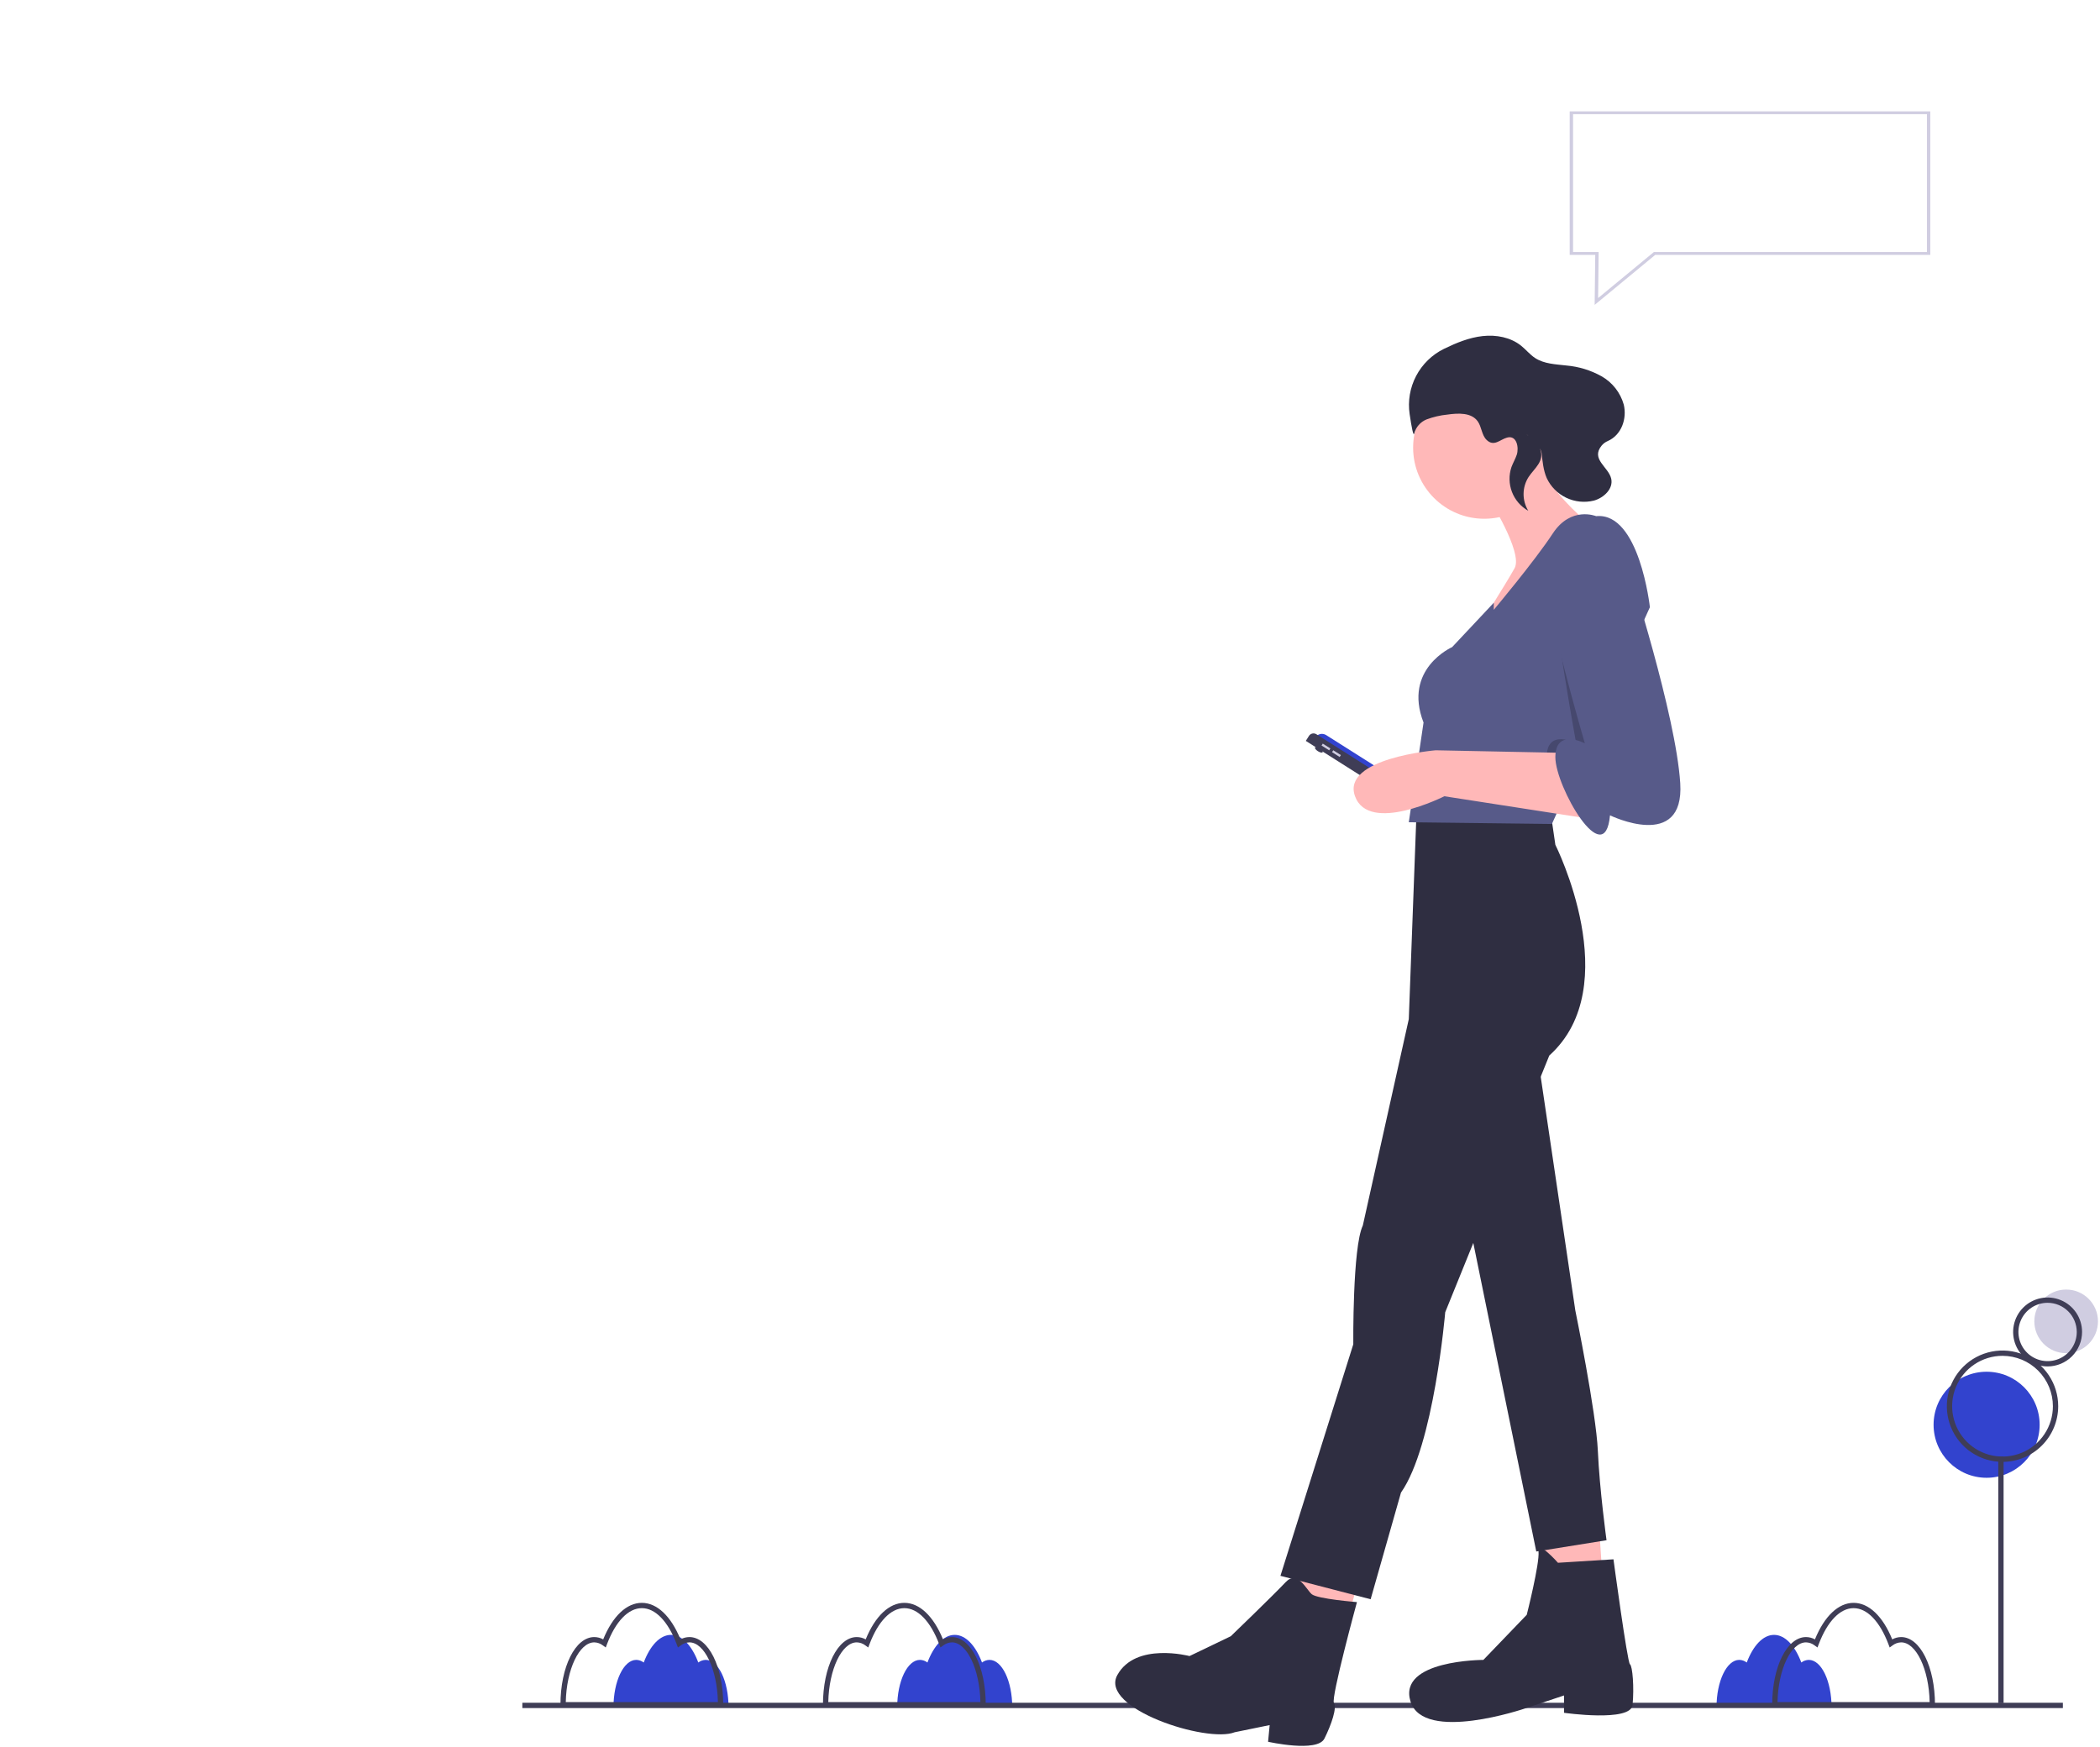 <svg width="792" height="659" viewBox="0 0 792 659" fill="none" xmlns="http://www.w3.org/2000/svg">
<rect width="792" height="659" fill="white"/>
<g clip-path="url(#clip0)">
<path d="M373.175 626.084C372.154 626.105 371.167 626.452 370.358 627.075C367.958 620.731 364.242 616.654 360.067 616.654C355.892 616.654 352.176 620.731 349.776 627.075C348.967 626.452 347.98 626.105 346.959 626.084C342.216 626.084 338.372 634.105 338.372 644H381.763C381.763 634.105 377.918 626.084 373.175 626.084Z" fill="#3243CE"/>
<path d="M266.175 626.084C265.154 626.105 264.167 626.452 263.358 627.075C260.958 620.731 257.242 616.654 253.067 616.654C248.892 616.654 245.176 620.731 242.776 627.075C241.967 626.452 240.98 626.105 239.959 626.084C235.216 626.084 231.372 634.105 231.372 644H274.763C274.763 634.105 270.918 626.084 266.175 626.084Z" fill="#3243CE"/>
<path d="M682.175 626.084C681.154 626.105 680.167 626.452 679.358 627.075C676.958 620.731 673.242 616.654 669.067 616.654C664.892 616.654 661.176 620.731 658.776 627.075C657.967 626.452 656.98 626.105 655.959 626.084C651.216 626.084 647.372 634.105 647.372 644H690.763C690.763 634.105 686.918 626.084 682.175 626.084Z" fill="#3243CE"/>
<path d="M778 642.258H197V644.258H778V642.258Z" fill="#3F3D56"/>
<path d="M371.763 644H310.372V643C310.372 628.688 315.974 617.478 323.126 617.478C324.302 617.485 325.458 617.785 326.49 618.35C330.075 609.574 335.347 604.571 341.067 604.571C346.787 604.571 352.059 609.574 355.644 618.35C356.676 617.785 357.832 617.485 359.008 617.478C366.16 617.478 371.763 628.688 371.763 643V644ZM312.382 642H369.753C369.504 629.691 364.685 619.478 359.008 619.478C357.822 619.507 356.677 619.916 355.74 620.644L354.681 621.411L354.218 620.188C350.943 611.534 346.15 606.571 341.067 606.571C335.984 606.571 331.191 611.534 327.916 620.188L327.454 621.411L326.395 620.644C325.457 619.916 324.312 619.507 323.126 619.478C317.45 619.478 312.631 629.691 312.382 642Z" fill="#3F3D56"/>
<path d="M729.763 644H668.371V643C668.371 628.688 673.974 617.478 681.126 617.478C682.302 617.485 683.458 617.785 684.49 618.35C688.075 609.574 693.348 604.571 699.067 604.571C704.786 604.571 710.059 609.574 713.644 618.35C714.676 617.785 715.832 617.485 717.008 617.478C724.16 617.478 729.763 628.688 729.763 643V644ZM670.381 642H727.753C727.504 629.691 722.685 619.478 717.008 619.478C715.822 619.507 714.677 619.916 713.74 620.644L712.681 621.411L712.218 620.188C708.943 611.534 704.149 606.571 699.067 606.571C693.984 606.571 689.19 611.534 685.916 620.188L685.453 621.411L684.394 620.644C683.457 619.916 682.312 619.507 681.126 619.478C675.449 619.478 670.63 629.691 670.381 642Z" fill="#3F3D56"/>
<path d="M272.763 644H211.372V643C211.372 628.688 216.974 617.478 224.126 617.478C225.302 617.485 226.458 617.785 227.49 618.35C231.075 609.574 236.347 604.571 242.067 604.571C247.787 604.571 253.059 609.574 256.644 618.35C257.676 617.785 258.832 617.485 260.008 617.478C267.16 617.478 272.763 628.688 272.763 643V644ZM213.382 642H270.753C270.504 629.691 265.685 619.478 260.008 619.478C258.822 619.507 257.677 619.916 256.74 620.644L255.681 621.411L255.218 620.188C251.943 611.534 247.15 606.571 242.067 606.571C236.984 606.571 232.191 611.534 228.916 620.188L228.454 621.411L227.395 620.644C226.457 619.916 225.312 619.507 224.126 619.478C218.45 619.478 213.631 629.691 213.382 642Z" fill="#3F3D56"/>
<path d="M498.831 283.727C499.019 283.429 498.529 282.78 497.735 282.277C496.941 281.775 496.144 281.608 495.956 281.906C495.767 282.204 496.258 282.853 497.052 283.355C497.846 283.858 498.642 284.024 498.831 283.727Z" fill="#3F3D56"/>
<path d="M496.044 278.187C496.466 277.519 497.137 277.047 497.907 276.874C498.678 276.701 499.485 276.842 500.153 277.264L537.888 301.16C538.555 301.582 539.027 302.252 539.2 303.023C539.373 303.793 539.233 304.601 538.81 305.268L496.044 278.187Z" fill="#3243CE"/>
<path d="M492.476 279.451L493.663 277.576C493.952 277.12 494.41 276.797 494.936 276.679C495.463 276.561 496.015 276.657 496.471 276.945L539.435 304.153C539.975 304.495 540.357 305.037 540.497 305.661C540.637 306.284 540.524 306.938 540.182 307.478L539.196 309.036L492.476 279.451Z" fill="#3F3D56"/>
<path d="M498.873 280.48L498.418 281.199L501.293 283.02L501.748 282.301L498.873 280.48Z" fill="#D0CDE1"/>
<path d="M502.826 282.984L502.371 283.702L505.246 285.523L505.701 284.804L502.826 282.984Z" fill="#D0CDE1"/>
<path d="M559.773 195.667C574.586 195.667 586.594 183.659 586.594 168.846C586.594 154.033 574.586 142.025 559.773 142.025C544.96 142.025 532.952 154.033 532.952 168.846C532.952 183.659 544.96 195.667 559.773 195.667Z" fill="#FFB8B8"/>
<path d="M561.409 187.817C561.409 187.817 574.492 208.423 571.221 214.311C567.95 220.198 557.811 236.225 557.811 236.225C557.811 236.225 602.948 202.863 597.061 195.667C597.061 195.667 583.65 184.219 582.996 177.023L561.409 187.817Z" fill="#FFB8B8"/>
<path d="M582.342 581.607L583.65 602.214L604.584 598.616L603.275 578.664L582.342 581.607Z" fill="#FFB8B8"/>
<path d="M489.123 593.074L485.198 606.157L508.421 610.409L511.692 598.307L489.123 593.074Z" fill="#FFB8B8"/>
<path d="M584.468 304.095L586.594 318.65C586.594 318.65 613.415 371.965 584.304 398.132L545.054 494.949C545.054 494.949 540.802 545.32 528.373 562.982L516.925 603.214L482.908 594.382L510.383 507.051C510.383 507.051 510.056 470.417 513.981 462.24L531.317 384.394L534.424 301.151C534.424 301.151 580.216 297.881 584.468 304.095Z" fill="#2F2E41"/>
<path d="M579.398 394.842L594.117 494.276C594.117 494.276 601.967 532.545 602.621 547.263C603.275 561.982 605.892 580.953 605.892 580.953L579.398 585.205L553.231 456.988L579.398 394.842Z" fill="#2F2E41"/>
<path d="M608.509 588.149L587.575 589.457C587.575 589.457 579.782 580.626 580.244 585.205C580.706 589.784 575.8 609.082 575.8 609.082L559.446 626.091C559.446 626.091 527.065 626.091 531.971 641.791C536.877 657.491 575.146 644.407 575.146 644.407L589.865 639.501V646.043C589.865 646.043 615.05 649.641 615.704 643.099C616.359 636.557 615.704 628.38 614.723 627.726C613.742 627.072 608.509 588.149 608.509 588.149Z" fill="#2F2E41"/>
<path d="M511.763 604.294C511.763 604.294 496.8 603.097 494.705 601.302C492.61 599.506 489.318 592.025 484.829 596.813C480.34 601.601 464.18 617.163 464.18 617.163L448.618 624.644C448.618 624.644 428.269 619.257 421.385 631.826C414.502 644.396 455.202 657.563 465.676 653.373L478.844 650.68L478.245 656.965C478.245 656.965 496.8 661.154 499.493 655.768C502.186 650.381 504.281 644.096 503.084 642.301C501.887 640.505 511.763 604.294 511.763 604.294Z" fill="#2F2E41"/>
<path d="M622.246 229.029L599.076 280.293L589.014 302.548L585.286 310.8L531.317 310.146L536.877 272.532C529.027 252.252 547.671 244.075 547.671 244.075L563.371 227.345V230.011C563.371 230.011 578.744 211.694 585.613 201.227C592.481 190.761 601.967 194.686 601.967 194.686C618.321 193.05 622.246 229.029 622.246 229.029Z" fill="#575A89"/>
<path opacity="0.2" d="M599.076 280.293L589.014 302.548C585.783 296.504 583.323 289.658 583.323 285.615C583.323 274.494 594.444 280.382 594.444 280.382C594.444 280.382 585.449 231.155 585.449 216.437C585.449 206.66 593.6 250.048 599.076 280.293Z" fill="black"/>
<path d="M590.192 283.979L541.456 282.998C541.456 282.998 505.804 285.942 511.038 300.334C516.271 314.725 544.727 300.334 544.727 300.334L601.64 309.165L590.192 283.979Z" fill="#FFB8B8"/>
<path d="M599.35 197.302C599.35 197.302 582.342 198.611 582.342 213.329C582.342 228.048 597.715 280.382 597.715 280.382C597.715 280.382 586.594 274.494 586.594 285.615C586.594 296.736 605.238 329.117 607.2 307.53C607.2 307.53 635.33 321.267 633.694 295.427C632.059 269.588 614.396 214.965 614.396 214.965C614.396 214.965 612.434 196.321 599.35 197.302Z" fill="#575A89"/>
<path d="M560.665 165.929C558.787 164.111 558.822 161.045 557.308 158.914C554.931 155.568 549.982 155.793 545.918 156.37C543.2 156.637 540.528 157.258 537.97 158.217C536.848 158.679 535.849 159.395 535.051 160.308C534.253 161.222 533.679 162.309 533.372 163.482C533.054 164.801 532.352 161.061 531.638 156.217C530.906 151.274 531.763 146.227 534.083 141.803C536.404 137.378 540.069 133.805 544.551 131.597C544.605 131.571 544.657 131.545 544.71 131.52C549.306 129.286 554.121 127.313 559.201 126.759C564.281 126.205 569.702 127.208 573.686 130.408C575.507 131.871 576.988 133.748 578.941 135.03C582.371 137.283 586.715 137.392 590.791 137.867C595.431 138.268 599.933 139.65 604 141.919C608.089 144.232 611.101 148.063 612.383 152.581C613.674 157.839 611.568 164.054 606.399 166.335C605.496 166.715 604.695 167.302 604.062 168.049C599.818 173.238 606.67 176.077 607.664 180.594C608.493 184.363 604.869 187.775 601.152 188.813C597.654 189.682 593.963 189.308 590.71 187.754C587.458 186.2 584.848 183.564 583.326 180.296C582.051 177.34 581.761 174.069 581.414 170.868C581.017 167.204 571.407 160.568 577.895 165.56C579.154 166.503 580.146 167.757 580.773 169.2C582.746 173.924 578.65 176.606 576.453 179.979C575.257 181.876 574.617 184.071 574.605 186.313C574.593 188.556 575.21 190.757 576.385 192.667C573.574 191.093 571.4 188.586 570.239 185.581C569.078 182.575 569.003 179.258 570.026 176.203C570.616 174.6 571.509 173.118 572.044 171.496C572.879 168.965 572.141 164.047 568.406 165.044C565.74 165.756 563.461 168.634 560.665 165.929Z" fill="#2F2E41"/>
<path d="M779.237 510.398C785.865 510.398 791.237 505.026 791.237 498.398C791.237 491.771 785.865 486.398 779.237 486.398C772.61 486.398 767.237 491.771 767.237 498.398C767.237 505.026 772.61 510.398 779.237 510.398Z" fill="#D0CDE1"/>
<path d="M749.237 557.398C760.283 557.398 769.237 548.444 769.237 537.398C769.237 526.353 760.283 517.398 749.237 517.398C738.191 517.398 729.237 526.353 729.237 537.398C729.237 548.444 738.191 557.398 749.237 557.398Z" fill="#3243CE"/>
<path d="M755.639 549.398H753.639V642.398H755.639V549.398Z" fill="#3F3D56"/>
<path d="M755.237 551.398C751.084 551.398 747.024 550.167 743.57 547.859C740.117 545.552 737.425 542.272 735.836 538.435C734.246 534.597 733.83 530.375 734.641 526.301C735.451 522.228 737.451 518.486 740.388 515.549C743.325 512.612 747.067 510.612 751.14 509.802C755.214 508.992 759.436 509.407 763.274 510.997C767.111 512.586 770.391 515.278 772.698 518.731C775.006 522.185 776.237 526.245 776.237 530.398C776.231 535.966 774.016 541.304 770.079 545.241C766.143 549.178 760.805 551.392 755.237 551.398ZM755.237 511.398C751.479 511.398 747.806 512.513 744.681 514.6C741.557 516.688 739.122 519.656 737.683 523.127C736.245 526.599 735.869 530.419 736.602 534.105C737.335 537.791 739.145 541.176 741.802 543.833C744.459 546.491 747.845 548.3 751.53 549.033C755.216 549.766 759.036 549.39 762.508 547.952C765.98 546.514 768.947 544.079 771.035 540.954C773.123 537.83 774.237 534.156 774.237 530.398C774.231 525.361 772.228 520.532 768.666 516.97C765.104 513.408 760.275 511.404 755.237 511.398Z" fill="#3F3D56"/>
<path d="M772.237 515.398C769.666 515.398 767.153 514.636 765.015 513.207C762.877 511.779 761.211 509.749 760.227 507.373C759.243 504.998 758.985 502.384 759.487 499.862C759.989 497.34 761.227 495.024 763.045 493.206C764.863 491.388 767.179 490.15 769.701 489.648C772.223 489.146 774.837 489.404 777.212 490.388C779.588 491.372 781.618 493.038 783.046 495.176C784.475 497.314 785.237 499.827 785.237 502.398C785.233 505.845 783.862 509.149 781.425 511.586C778.988 514.024 775.684 515.394 772.237 515.398ZM772.237 491.398C770.062 491.398 767.935 492.043 766.126 493.252C764.317 494.461 762.907 496.179 762.075 498.189C761.242 500.199 761.024 502.411 761.449 504.544C761.873 506.678 762.921 508.638 764.459 510.176C765.997 511.715 767.957 512.763 770.091 513.187C772.225 513.611 774.437 513.394 776.447 512.561C778.457 511.728 780.175 510.319 781.383 508.51C782.592 506.701 783.237 504.574 783.237 502.398C783.234 499.482 782.074 496.686 780.012 494.624C777.95 492.562 775.154 491.402 772.237 491.398Z" fill="#3F3D56"/>
</g>
<path d="M601.412 115L601.633 96.129H592V42H728V96.129H624.273L601.412 115ZM593.271 95.058H602.916L602.714 112.426L623.755 95.058H726.729V43.072H593.271V95.058Z" fill="#D0CDE1"/>
<defs>
<clipPath id="clip0">
<rect width="791.237" height="658.517" fill="white"/>
</clipPath>
</defs>
</svg>
